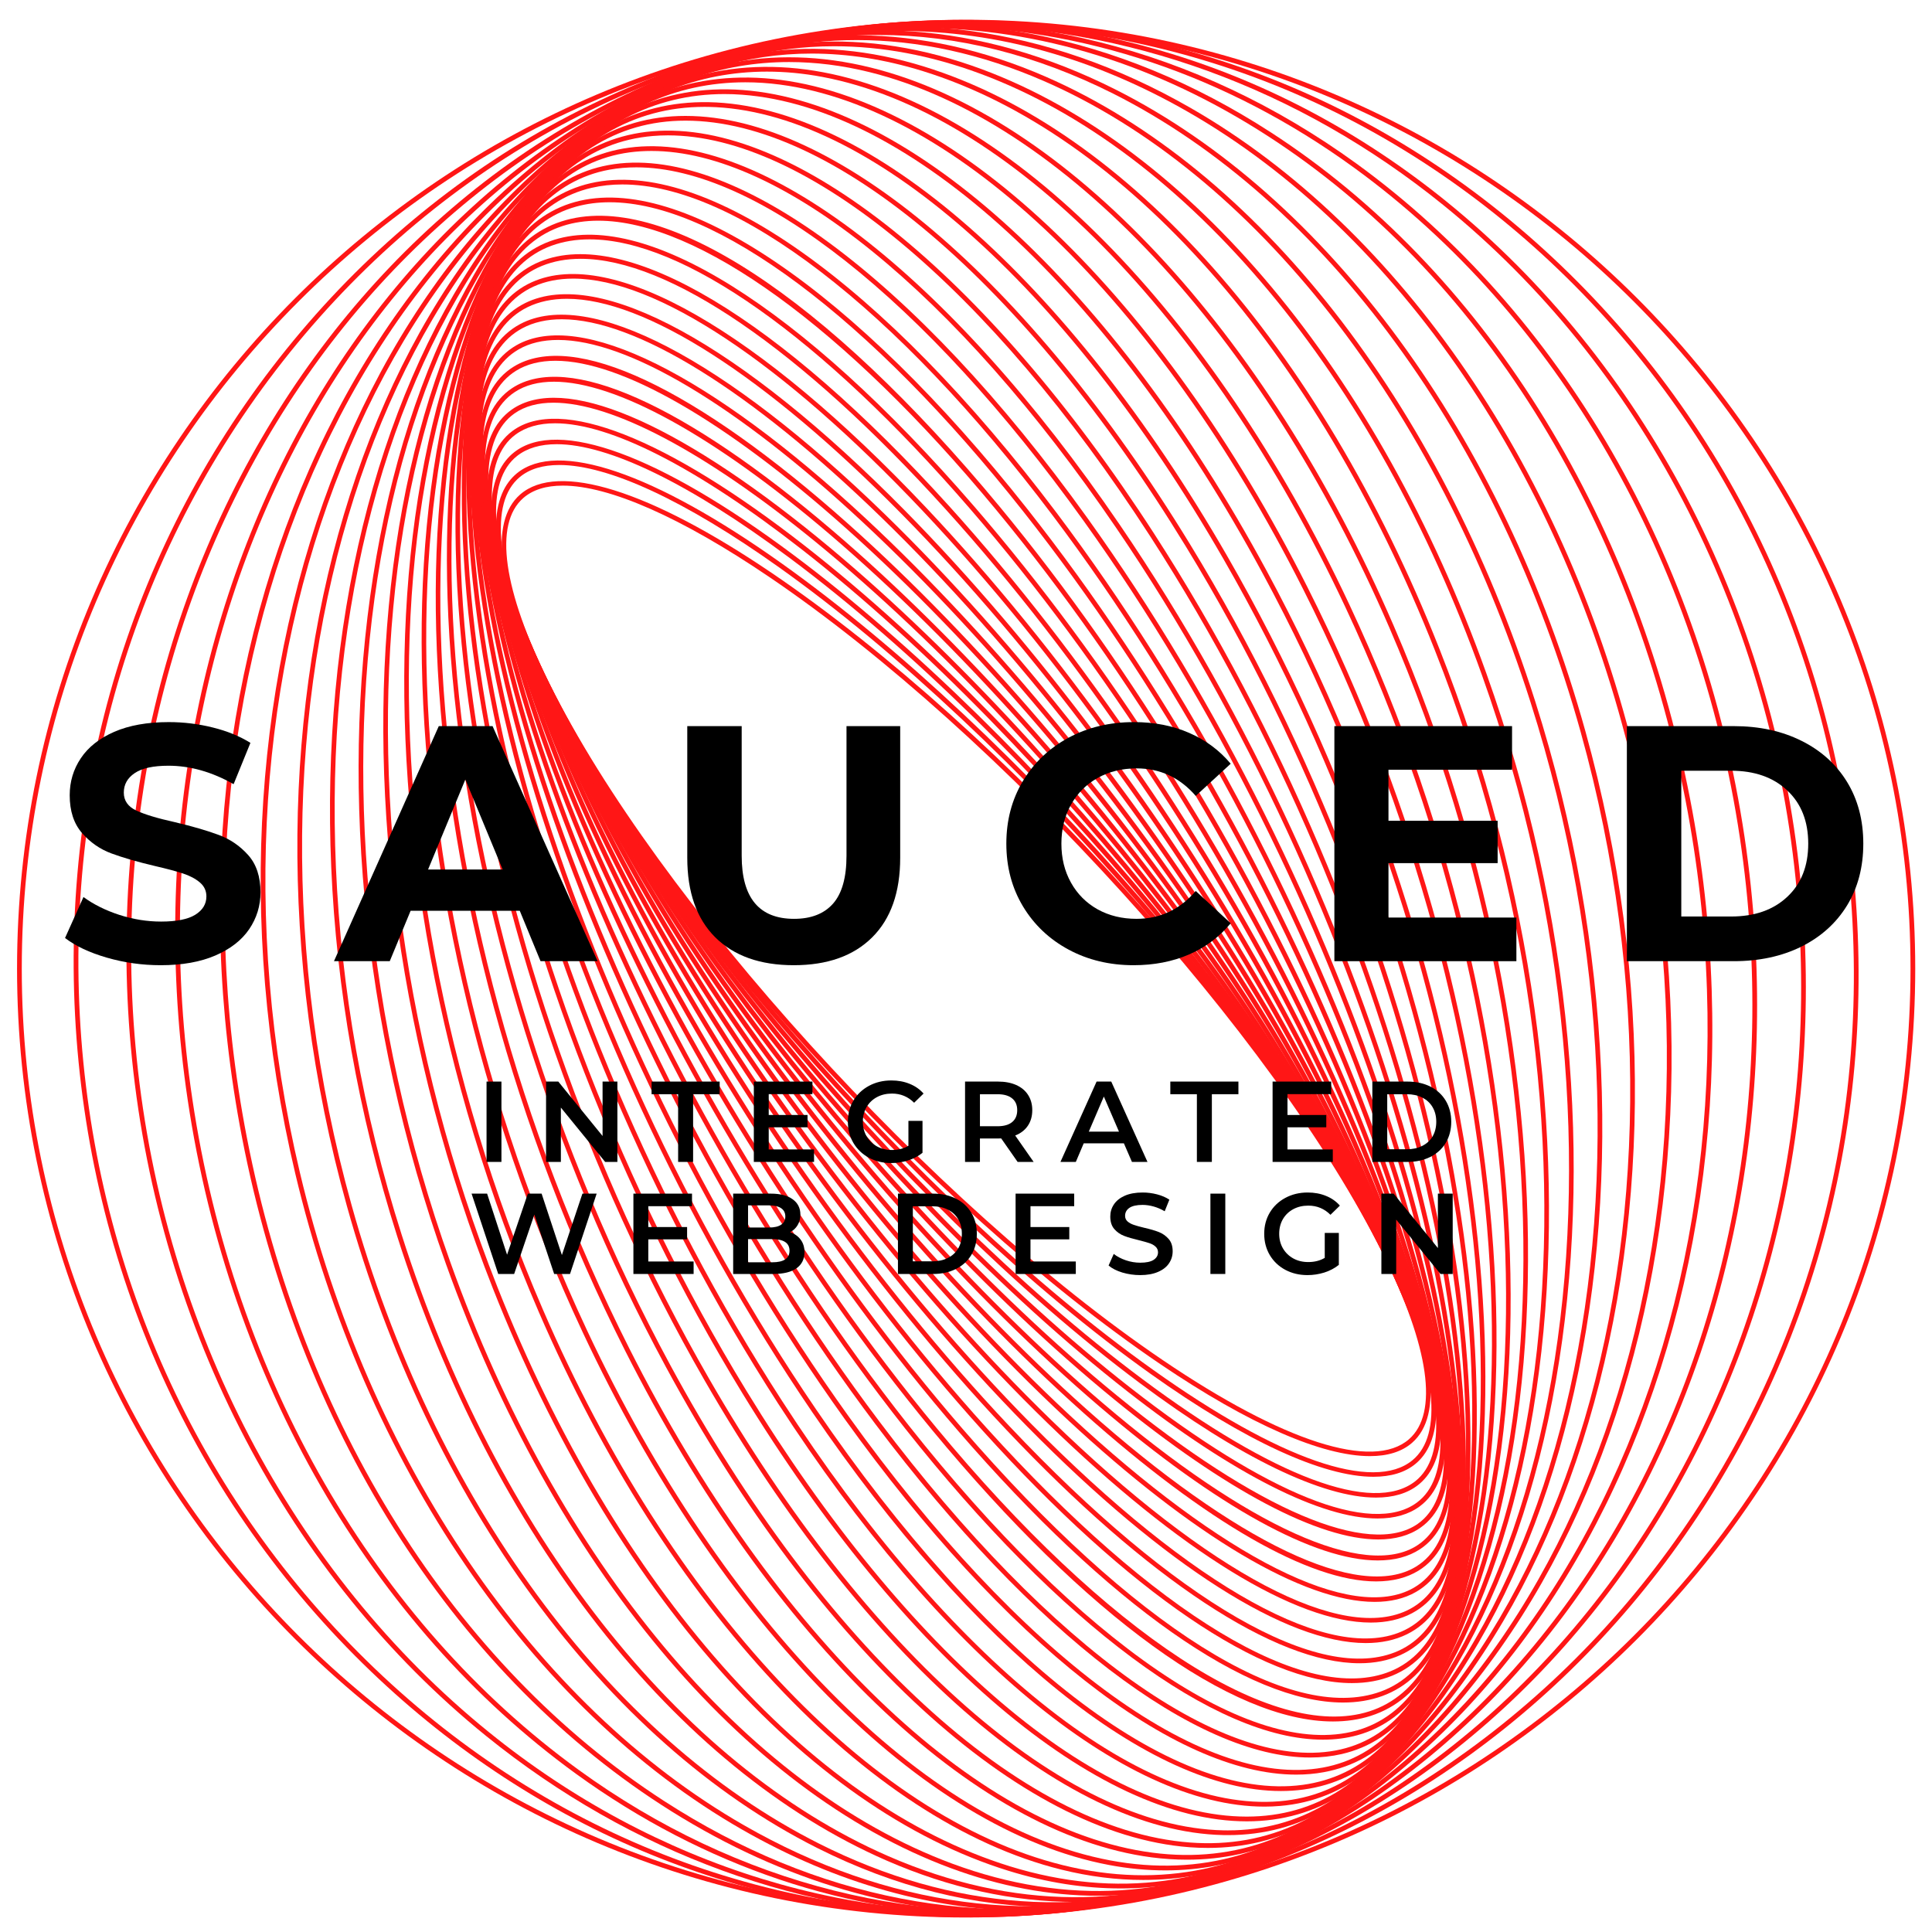 <?xml version="1.0" encoding="UTF-8"?>
<svg xmlns="http://www.w3.org/2000/svg" xmlns:xlink="http://www.w3.org/1999/xlink" width="375pt" height="375pt" viewBox="0 0 375 375" version="1.2">
<defs>
<g>
<symbol overflow="visible" id="glyph0-0">
<path style="stroke:none;" d="M 2.609 -45.625 L 35.656 -45.625 L 35.656 0 L 2.609 0 Z M 30.438 -4.562 L 30.438 -41.062 L 7.828 -41.062 L 7.828 -4.562 Z M 30.438 -4.562 "/>
</symbol>
<symbol overflow="visible" id="glyph0-1">
<path style="stroke:none;" d="M 20.406 0.781 C 16.801 0.781 13.312 0.289 9.938 -0.688 C 6.57 -1.664 3.867 -2.938 1.828 -4.5 L 5.406 -12.453 C 7.363 -11.016 9.688 -9.859 12.375 -8.984 C 15.07 -8.117 17.77 -7.688 20.469 -7.688 C 23.469 -7.688 25.68 -8.129 27.109 -9.016 C 28.547 -9.91 29.266 -11.098 29.266 -12.578 C 29.266 -13.66 28.844 -14.562 28 -15.281 C 27.156 -16 26.066 -16.578 24.734 -17.016 C 23.41 -17.453 21.617 -17.93 19.359 -18.453 C 15.879 -19.273 13.031 -20.098 10.812 -20.922 C 8.602 -21.742 6.703 -23.066 5.109 -24.891 C 3.523 -26.723 2.734 -29.16 2.734 -32.203 C 2.734 -34.848 3.453 -37.242 4.891 -39.391 C 6.328 -41.547 8.488 -43.254 11.375 -44.516 C 14.258 -45.773 17.789 -46.406 21.969 -46.406 C 24.875 -46.406 27.719 -46.055 30.5 -45.359 C 33.289 -44.672 35.727 -43.676 37.812 -42.375 L 34.547 -34.359 C 30.328 -36.742 26.113 -37.938 21.906 -37.938 C 18.945 -37.938 16.758 -37.457 15.344 -36.5 C 13.938 -35.551 13.234 -34.289 13.234 -32.719 C 13.234 -31.156 14.047 -29.992 15.672 -29.234 C 17.305 -28.473 19.797 -27.723 23.141 -26.984 C 26.617 -26.16 29.461 -25.332 31.672 -24.5 C 33.891 -23.676 35.789 -22.375 37.375 -20.594 C 38.969 -18.812 39.766 -16.398 39.766 -13.359 C 39.766 -10.754 39.035 -8.375 37.578 -6.219 C 36.117 -4.07 33.93 -2.367 31.016 -1.109 C 28.109 0.148 24.57 0.781 20.406 0.781 Z M 20.406 0.781 "/>
</symbol>
<symbol overflow="visible" id="glyph0-2">
<path style="stroke:none;" d="M 35.469 -9.781 L 14.281 -9.781 L 10.234 0 L -0.594 0 L 19.75 -45.625 L 30.188 -45.625 L 50.578 0 L 39.5 0 Z M 32.141 -17.797 L 24.906 -35.266 L 17.672 -17.797 Z M 32.141 -17.797 "/>
</symbol>
<symbol overflow="visible" id="glyph0-3">
<path style="stroke:none;" d="M 25.688 0.781 C 19.164 0.781 14.086 -1.02 10.453 -4.625 C 6.828 -8.227 5.016 -13.379 5.016 -20.078 L 5.016 -45.625 L 15.578 -45.625 L 15.578 -20.469 C 15.578 -12.301 18.969 -8.219 25.75 -8.219 C 29.051 -8.219 31.57 -9.203 33.312 -11.172 C 35.051 -13.148 35.922 -16.25 35.922 -20.469 L 35.922 -45.625 L 46.344 -45.625 L 46.344 -20.078 C 46.344 -13.379 44.531 -8.227 40.906 -4.625 C 37.281 -1.02 32.207 0.781 25.688 0.781 Z M 25.688 0.781 "/>
</symbol>
<symbol overflow="visible" id="glyph0-4">
<path style="stroke:none;" d="M 27.25 0.781 C 22.594 0.781 18.383 -0.227 14.625 -2.25 C 10.875 -4.27 7.922 -7.07 5.766 -10.656 C 3.617 -14.238 2.547 -18.289 2.547 -22.812 C 2.547 -27.332 3.617 -31.383 5.766 -34.969 C 7.922 -38.551 10.875 -41.352 14.625 -43.375 C 18.383 -45.395 22.613 -46.406 27.312 -46.406 C 31.27 -46.406 34.844 -45.707 38.031 -44.312 C 41.227 -42.926 43.914 -40.93 46.094 -38.328 L 39.312 -32.078 C 36.227 -35.641 32.398 -37.422 27.828 -37.422 C 25.004 -37.422 22.484 -36.801 20.266 -35.562 C 18.055 -34.32 16.332 -32.594 15.094 -30.375 C 13.852 -28.156 13.234 -25.633 13.234 -22.812 C 13.234 -19.988 13.852 -17.469 15.094 -15.25 C 16.332 -13.031 18.055 -11.301 20.266 -10.062 C 22.484 -8.832 25.004 -8.219 27.828 -8.219 C 32.398 -8.219 36.227 -10.02 39.312 -13.625 L 46.094 -7.359 C 43.914 -4.711 41.219 -2.691 38 -1.297 C 34.789 0.086 31.207 0.781 27.25 0.781 Z M 27.25 0.781 "/>
</symbol>
<symbol overflow="visible" id="glyph0-5">
<path style="stroke:none;" d="M 40.734 -8.469 L 40.734 0 L 5.406 0 L 5.406 -45.625 L 39.891 -45.625 L 39.891 -37.156 L 15.906 -37.156 L 15.906 -27.25 L 37.094 -27.25 L 37.094 -19.031 L 15.906 -19.031 L 15.906 -8.469 Z M 40.734 -8.469 "/>
</symbol>
<symbol overflow="visible" id="glyph0-6">
<path style="stroke:none;" d="M 5.406 -45.625 L 26.141 -45.625 C 31.098 -45.625 35.477 -44.676 39.281 -42.781 C 43.082 -40.895 46.035 -38.234 48.141 -34.797 C 50.242 -31.367 51.297 -27.375 51.297 -22.812 C 51.297 -18.25 50.242 -14.25 48.141 -10.812 C 46.035 -7.383 43.082 -4.723 39.281 -2.828 C 35.477 -0.941 31.098 0 26.141 0 L 5.406 0 Z M 25.625 -8.672 C 30.188 -8.672 33.82 -9.941 36.531 -12.484 C 39.25 -15.023 40.609 -18.469 40.609 -22.812 C 40.609 -27.156 39.25 -30.598 36.531 -33.141 C 33.82 -35.691 30.188 -36.969 25.625 -36.969 L 15.969 -36.969 L 15.969 -8.672 Z M 25.625 -8.672 "/>
</symbol>
<symbol overflow="visible" id="glyph1-0">
<path style="stroke:none;" d="M 0.891 -15.594 L 12.172 -15.594 L 12.172 0 L 0.891 0 Z M 10.391 -1.562 L 10.391 -14.031 L 2.672 -14.031 L 2.672 -1.562 Z M 10.391 -1.562 "/>
</symbol>
<symbol overflow="visible" id="glyph1-1">
<path style="stroke:none;" d="M 2.094 -15.594 L 4.984 -15.594 L 4.984 0 L 2.094 0 Z M 2.094 -15.594 "/>
</symbol>
<symbol overflow="visible" id="glyph1-2">
<path style="stroke:none;" d="M 15.938 -15.594 L 15.938 0 L 13.562 0 L 4.969 -10.547 L 4.969 0 L 2.094 0 L 2.094 -15.594 L 4.469 -15.594 L 13.062 -5.031 L 13.062 -15.594 Z M 15.938 -15.594 "/>
</symbol>
<symbol overflow="visible" id="glyph1-3">
<path style="stroke:none;" d="M 5.25 -13.141 L 0.094 -13.141 L 0.094 -15.594 L 13.312 -15.594 L 13.312 -13.141 L 8.156 -13.141 L 8.156 0 L 5.25 0 Z M 5.25 -13.141 "/>
</symbol>
<symbol overflow="visible" id="glyph1-4">
<path style="stroke:none;" d="M 13.781 -2.422 L 13.781 0 L 2.094 0 L 2.094 -15.594 L 13.469 -15.594 L 13.469 -13.156 L 4.984 -13.156 L 4.984 -9.109 L 12.516 -9.109 L 12.516 -6.719 L 4.984 -6.719 L 4.984 -2.422 Z M 13.781 -2.422 "/>
</symbol>
<symbol overflow="visible" id="glyph1-5">
<path style="stroke:none;" d="M 12.734 -7.969 L 15.469 -7.969 L 15.469 -1.766 C 14.664 -1.117 13.727 -0.625 12.656 -0.281 C 11.594 0.051 10.5 0.219 9.375 0.219 C 7.781 0.219 6.344 -0.125 5.062 -0.812 C 3.789 -1.5 2.789 -2.453 2.062 -3.672 C 1.344 -4.891 0.984 -6.266 0.984 -7.797 C 0.984 -9.328 1.344 -10.695 2.062 -11.906 C 2.789 -13.125 3.797 -14.078 5.078 -14.766 C 6.367 -15.461 7.816 -15.812 9.422 -15.812 C 10.723 -15.812 11.906 -15.594 12.969 -15.156 C 14.039 -14.727 14.941 -14.098 15.672 -13.266 L 13.844 -11.484 C 12.656 -12.672 11.223 -13.266 9.547 -13.266 C 8.453 -13.266 7.477 -13.035 6.625 -12.578 C 5.77 -12.117 5.098 -11.473 4.609 -10.641 C 4.129 -9.805 3.891 -8.859 3.891 -7.797 C 3.891 -6.754 4.129 -5.816 4.609 -4.984 C 5.098 -4.148 5.77 -3.492 6.625 -3.016 C 7.477 -2.547 8.445 -2.312 9.531 -2.312 C 10.75 -2.312 11.816 -2.582 12.734 -3.125 Z M 12.734 -7.969 "/>
</symbol>
<symbol overflow="visible" id="glyph1-6">
<path style="stroke:none;" d="M 12.297 0 L 9.109 -4.562 C 8.973 -4.551 8.77 -4.547 8.5 -4.547 L 4.984 -4.547 L 4.984 0 L 2.094 0 L 2.094 -15.594 L 8.5 -15.594 C 9.852 -15.594 11.031 -15.367 12.031 -14.922 C 13.031 -14.473 13.797 -13.832 14.328 -13 C 14.867 -12.164 15.141 -11.18 15.141 -10.047 C 15.141 -8.867 14.852 -7.859 14.281 -7.016 C 13.707 -6.172 12.891 -5.539 11.828 -5.125 L 15.406 0 Z M 12.219 -10.047 C 12.219 -11.035 11.891 -11.797 11.234 -12.328 C 10.586 -12.867 9.633 -13.141 8.375 -13.141 L 4.984 -13.141 L 4.984 -6.922 L 8.375 -6.922 C 9.633 -6.922 10.586 -7.191 11.234 -7.734 C 11.891 -8.273 12.219 -9.047 12.219 -10.047 Z M 12.219 -10.047 "/>
</symbol>
<symbol overflow="visible" id="glyph1-7">
<path style="stroke:none;" d="M 12.203 -3.609 L 4.406 -3.609 L 2.875 0 L -0.109 0 L 6.906 -15.594 L 9.75 -15.594 L 16.781 0 L 13.766 0 Z M 11.25 -5.875 L 8.312 -12.688 L 5.391 -5.875 Z M 11.25 -5.875 "/>
</symbol>
<symbol overflow="visible" id="glyph1-8">
<path style="stroke:none;" d="M 2.094 -15.594 L 8.906 -15.594 C 10.57 -15.594 12.051 -15.27 13.344 -14.625 C 14.633 -13.977 15.633 -13.062 16.344 -11.875 C 17.051 -10.695 17.406 -9.336 17.406 -7.797 C 17.406 -6.254 17.051 -4.891 16.344 -3.703 C 15.633 -2.523 14.633 -1.613 13.344 -0.969 C 12.051 -0.32 10.57 0 8.906 0 L 2.094 0 Z M 8.766 -2.453 C 9.91 -2.453 10.914 -2.672 11.781 -3.109 C 12.656 -3.547 13.328 -4.164 13.797 -4.969 C 14.266 -5.781 14.5 -6.723 14.5 -7.797 C 14.5 -8.859 14.266 -9.797 13.797 -10.609 C 13.328 -11.422 12.656 -12.047 11.781 -12.484 C 10.914 -12.922 9.91 -13.141 8.766 -13.141 L 4.984 -13.141 L 4.984 -2.453 Z M 8.766 -2.453 "/>
</symbol>
<symbol overflow="visible" id="glyph1-9">
<path style="stroke:none;" d="M 24.875 -15.594 L 19.703 0 L 16.625 0 L 12.781 -11.531 L 8.859 0 L 5.766 0 L 0.594 -15.594 L 3.609 -15.594 L 7.484 -3.734 L 11.516 -15.594 L 14.188 -15.594 L 18.125 -3.672 L 22.109 -15.594 Z M 24.875 -15.594 "/>
</symbol>
<symbol overflow="visible" id="glyph1-10">
<path style="stroke:none;" d="M 13.141 -8.109 C 13.992 -7.828 14.672 -7.352 15.172 -6.688 C 15.68 -6.031 15.938 -5.211 15.938 -4.234 C 15.938 -2.879 15.414 -1.832 14.375 -1.094 C 13.344 -0.363 11.832 0 9.844 0 L 2.094 0 L 2.094 -15.594 L 9.391 -15.594 C 11.234 -15.594 12.648 -15.227 13.641 -14.5 C 14.641 -13.781 15.141 -12.789 15.141 -11.531 C 15.141 -10.758 14.961 -10.078 14.609 -9.484 C 14.254 -8.891 13.766 -8.43 13.141 -8.109 Z M 4.984 -13.312 L 4.984 -9.016 L 9.078 -9.016 C 10.086 -9.016 10.863 -9.195 11.406 -9.562 C 11.945 -9.926 12.219 -10.457 12.219 -11.156 C 12.219 -11.863 11.945 -12.398 11.406 -12.766 C 10.863 -13.129 10.086 -13.312 9.078 -13.312 Z M 9.656 -2.266 C 11.906 -2.266 13.031 -3.016 13.031 -4.516 C 13.031 -6.016 11.906 -6.766 9.656 -6.766 L 4.984 -6.766 L 4.984 -2.266 Z M 9.656 -2.266 "/>
</symbol>
<symbol overflow="visible" id="glyph1-11">
<path style="stroke:none;" d=""/>
</symbol>
<symbol overflow="visible" id="glyph1-12">
<path style="stroke:none;" d="M 6.922 0.219 C 5.723 0.219 4.562 0.051 3.438 -0.281 C 2.32 -0.625 1.438 -1.078 0.781 -1.641 L 1.781 -3.891 C 2.414 -3.391 3.195 -2.977 4.125 -2.656 C 5.051 -2.344 5.984 -2.188 6.922 -2.188 C 8.078 -2.188 8.941 -2.367 9.516 -2.734 C 10.086 -3.109 10.375 -3.598 10.375 -4.203 C 10.375 -4.648 10.211 -5.02 9.891 -5.312 C 9.578 -5.602 9.176 -5.828 8.688 -5.984 C 8.195 -6.148 7.531 -6.336 6.688 -6.547 C 5.5 -6.828 4.535 -7.109 3.797 -7.391 C 3.055 -7.672 2.422 -8.113 1.891 -8.719 C 1.367 -9.32 1.109 -10.133 1.109 -11.156 C 1.109 -12.02 1.344 -12.801 1.812 -13.5 C 2.281 -14.207 2.984 -14.77 3.922 -15.188 C 4.867 -15.602 6.023 -15.812 7.391 -15.812 C 8.336 -15.812 9.27 -15.691 10.188 -15.453 C 11.113 -15.211 11.91 -14.867 12.578 -14.422 L 11.672 -12.172 C 10.984 -12.578 10.27 -12.883 9.531 -13.094 C 8.789 -13.301 8.07 -13.406 7.375 -13.406 C 6.227 -13.406 5.375 -13.211 4.812 -12.828 C 4.258 -12.441 3.984 -11.926 3.984 -11.281 C 3.984 -10.844 4.141 -10.484 4.453 -10.203 C 4.773 -9.922 5.18 -9.695 5.672 -9.531 C 6.16 -9.363 6.832 -9.176 7.688 -8.969 C 8.844 -8.707 9.789 -8.43 10.531 -8.141 C 11.27 -7.848 11.898 -7.406 12.422 -6.812 C 12.953 -6.219 13.219 -5.414 13.219 -4.406 C 13.219 -3.551 12.984 -2.773 12.516 -2.078 C 12.055 -1.379 11.348 -0.82 10.391 -0.406 C 9.441 0.008 8.285 0.219 6.922 0.219 Z M 6.922 0.219 "/>
</symbol>
</g>
<clipPath id="clip1">
  <path d="M 24 3.84 L 351 3.84 L 351 372.184 L 24 372.184 Z M 24 3.84 "/>
</clipPath>
<clipPath id="clip2">
  <path d="M 14 3.84 L 360.898 3.84 L 360.898 372.184 L 14 372.184 Z M 14 3.84 "/>
</clipPath>
<clipPath id="clip3">
  <path d="M 3.047 3 L 372 3 L 372 373 L 3.047 373 Z M 3.047 3 "/>
</clipPath>
</defs>
<g id="surface1">
<path style=" stroke:none;fill-rule:nonzero;fill:rgb(100%,8.629%,8.629%);fill-opacity:1;" d="M 109.242 94.258 C 106.008 94.258 103.422 95.051 101.57 96.668 C 95.809 101.699 97.609 114.496 106.652 132.703 C 127.543 174.762 180.961 233.672 225.727 264.02 C 249.098 279.859 266.5 285.449 273.484 279.352 C 279.246 274.32 277.441 261.523 268.402 243.32 C 247.508 201.258 194.09 142.348 149.324 112 C 132.16 100.363 118.203 94.258 109.242 94.258 Z M 265.887 282.633 C 256.648 282.633 242.5 276.5 225.215 264.777 C 180.336 234.355 126.781 175.293 105.832 133.109 C 96.586 114.496 94.855 101.312 100.965 95.977 C 108.289 89.582 126.102 95.145 149.844 111.242 C 194.719 141.664 248.27 200.73 269.223 242.91 C 278.469 261.523 280.199 274.707 274.09 280.043 C 272.102 281.781 269.336 282.633 265.887 282.633 "/>
<path style=" stroke:none;fill-rule:nonzero;fill:rgb(100%,8.629%,8.629%);fill-opacity:1;" d="M 108.559 90.254 C 105.367 90.254 102.789 91.023 100.891 92.598 C 94.918 97.543 96.258 110.305 104.66 128.535 C 124.512 171.633 177.98 233.258 223.848 265.906 C 248.273 283.293 266.613 289.676 274.164 283.422 C 280.137 278.477 278.797 265.719 270.395 247.484 C 250.543 204.387 197.07 142.766 151.207 110.117 C 132.926 97.102 118.055 90.254 108.559 90.254 Z M 266.574 286.641 C 256.797 286.641 241.727 279.758 223.316 266.656 C 177.336 233.922 123.73 172.137 103.82 128.922 C 92.812 105.023 95.832 95.594 100.301 91.891 C 108.203 85.355 126.945 91.723 151.738 109.367 C 197.719 142.094 251.324 203.879 271.23 247.102 C 282.238 271 279.223 280.43 274.754 284.129 C 272.719 285.812 269.965 286.641 266.574 286.641 "/>
<path style=" stroke:none;fill-rule:nonzero;fill:rgb(100%,8.629%,8.629%);fill-opacity:1;" d="M 108.059 86.219 C 104.906 86.219 102.32 86.969 100.375 88.496 C 94.191 93.344 95.043 106.051 102.77 124.273 C 121.461 168.348 174.836 232.684 221.746 267.688 C 247.223 286.699 266.512 293.93 274.684 287.52 C 280.859 282.672 280.012 269.969 272.285 251.746 C 253.59 207.672 200.219 143.336 153.309 108.328 C 133.918 93.863 118.105 86.219 108.059 86.219 Z M 267.082 290.68 C 256.742 290.68 240.719 282.996 221.199 268.426 C 174.176 233.34 120.668 168.836 101.926 124.633 C 91.797 100.742 95.184 91.402 99.805 87.777 C 108.324 81.094 128.023 88.316 153.859 107.594 C 200.883 142.68 254.387 207.191 273.129 251.391 C 283.258 275.277 279.871 284.617 275.25 288.242 C 273.168 289.875 270.422 290.68 267.082 290.68 "/>
<path style=" stroke:none;fill-rule:nonzero;fill:rgb(100%,8.629%,8.629%);fill-opacity:1;" d="M 107.75 82.16 C 104.625 82.16 102.031 82.891 100.031 84.379 C 93.633 89.121 93.973 101.746 101.004 119.918 C 118.402 164.906 171.523 231.953 219.414 269.363 C 245.922 290.074 266.195 298.195 275.023 291.641 C 281.426 286.898 281.078 274.273 274.051 256.105 C 256.652 211.113 203.531 144.07 155.641 106.656 C 135.148 90.648 118.383 82.16 107.75 82.16 Z M 267.398 294.738 C 256.465 294.738 239.484 286.207 218.852 270.086 C 170.844 232.59 117.598 165.371 100.145 120.246 C 92.852 101.387 92.621 88.727 99.48 83.641 C 108.672 76.82 129.344 84.949 156.207 105.93 C 204.211 143.43 257.457 210.648 274.906 255.773 C 282.203 274.633 282.434 287.293 275.57 292.383 C 273.438 293.961 270.691 294.738 267.398 294.738 "/>
<path style=" stroke:none;fill-rule:nonzero;fill:rgb(100%,8.629%,8.629%);fill-opacity:1;" d="M 107.445 78.164 C 104.414 78.164 101.867 78.848 99.879 80.238 C 93.242 84.879 93.062 97.391 99.367 115.473 C 115.352 161.316 168.047 231.047 216.844 270.91 C 243.961 293.066 265.77 302.359 275.18 295.781 C 281.812 291.141 281.992 278.629 275.688 260.547 C 259.707 214.707 207.008 144.977 158.211 105.109 C 136.832 87.641 118.754 78.164 107.445 78.164 Z M 267.516 298.809 C 255.957 298.809 237.996 289.383 216.262 271.625 C 167.355 231.664 114.531 161.754 98.5 115.777 C 91.953 97 92.25 84.453 99.352 79.484 C 109.262 72.551 130.93 81.633 158.793 104.398 C 207.699 144.355 260.527 214.27 276.555 260.242 C 283.102 279.02 282.809 291.566 275.703 296.531 C 273.523 298.059 270.77 298.809 267.516 298.809 "/>
<path style=" stroke:none;fill-rule:nonzero;fill:rgb(100%,8.629%,8.629%);fill-opacity:1;" d="M 107.523 74.09 C 104.52 74.09 101.965 74.75 99.922 76.098 C 92.949 80.68 92.242 92.738 97.879 110.953 C 112.305 157.566 164.402 229.953 214.023 272.32 C 242.113 296.305 264.957 306.621 275.133 299.926 C 282.109 295.34 282.812 283.285 277.176 265.066 C 262.754 218.453 210.648 146.066 161.031 103.695 C 138.586 84.535 119.484 74.09 107.523 74.09 Z M 267.422 302.883 C 255.207 302.883 236.246 292.504 213.426 273.02 C 163.699 230.559 111.469 157.977 97 111.227 C 91.23 92.578 92.066 80.164 99.414 75.328 C 110.117 68.293 132.789 78.375 161.625 103 C 211.355 145.461 263.586 218.039 278.055 264.797 C 283.824 283.445 282.988 295.855 275.637 300.691 C 273.406 302.164 270.648 302.883 267.422 302.883 "/>
<path style=" stroke:none;fill-rule:nonzero;fill:rgb(100%,8.629%,8.629%);fill-opacity:1;" d="M 107.816 70.027 C 104.84 70.027 102.273 70.66 100.184 71.953 C 92.949 76.414 91.691 88.309 96.551 106.359 C 109.277 153.66 160.598 228.676 210.949 273.582 C 239.969 299.461 263.863 310.859 274.875 304.062 C 282.109 299.609 283.363 287.711 278.504 269.66 C 265.781 222.355 214.461 147.34 164.102 102.438 C 140.609 81.484 120.477 70.027 107.816 70.027 Z M 267.117 306.953 C 254.191 306.953 234.219 295.566 210.34 274.266 C 159.871 229.262 108.426 154.047 95.66 106.602 C 90.688 88.117 92.086 75.867 99.699 71.172 C 111.25 64.055 134.945 75.199 164.715 101.75 C 215.18 146.758 266.625 221.973 279.395 269.418 C 284.367 287.902 282.973 300.152 275.355 304.848 C 273.074 306.258 270.309 306.949 267.117 306.953 "/>
<path style=" stroke:none;fill-rule:nonzero;fill:rgb(100%,8.629%,8.629%);fill-opacity:1;" d="M 108.328 65.984 C 105.383 65.984 102.809 66.586 100.664 67.82 C 93.156 72.145 91.332 83.859 95.391 101.707 C 106.277 149.609 156.621 227.203 207.617 274.684 C 237.52 302.52 262.484 315.051 274.391 308.195 C 281.895 303.875 283.723 292.164 279.664 274.312 C 268.777 226.41 218.434 148.816 167.438 101.336 C 142.93 78.52 121.734 65.984 108.328 65.984 Z M 266.824 310.926 C 253.105 310.926 231.664 298.324 206.988 275.355 C 155.879 227.77 105.414 149.965 94.496 101.91 C 90.336 83.629 92.312 71.57 100.207 67.031 C 112.48 59.961 137.855 72.535 168.066 100.664 C 219.172 148.25 269.641 226.059 280.562 274.109 C 284.715 292.391 282.742 304.453 274.848 308.992 C 272.598 310.289 269.906 310.926 266.824 310.926 "/>
<path style=" stroke:none;fill-rule:nonzero;fill:rgb(100%,8.629%,8.629%);fill-opacity:1;" d="M 109.066 61.969 C 106.152 61.969 103.578 62.543 101.387 63.715 C 93.594 67.879 91.184 79.391 94.418 97 C 103.316 145.402 152.48 225.523 204.012 275.605 C 234.738 305.469 260.777 319.191 273.668 312.305 C 281.461 308.141 283.871 296.633 280.633 279.02 C 271.738 230.617 222.574 150.496 171.047 100.414 C 145.547 75.633 123.273 61.969 109.066 61.969 Z M 266.082 314.941 C 251.559 314.945 229.035 301.203 203.367 276.258 C 151.723 226.07 102.445 145.727 93.516 97.164 C 90.199 79.121 92.773 67.273 100.953 62.906 C 114.211 55.824 140.656 69.602 171.688 99.758 C 223.332 149.949 272.609 230.293 281.535 278.855 C 284.855 296.898 282.281 308.746 274.098 313.113 C 271.805 314.34 269.117 314.941 266.082 314.941 "/>
<path style=" stroke:none;fill-rule:nonzero;fill:rgb(100%,8.629%,8.629%);fill-opacity:1;" d="M 110.043 57.996 C 107.172 57.996 104.602 58.539 102.367 59.637 C 94.266 63.629 91.25 74.906 93.652 92.25 C 100.406 141.043 148.176 223.625 200.129 276.336 C 231.617 308.281 258.746 323.258 272.684 316.383 C 280.789 312.395 283.805 301.113 281.402 283.77 C 274.645 234.973 226.883 152.395 174.926 99.688 C 148.48 72.852 125.113 57.996 110.043 57.996 Z M 265.105 318.918 C 249.715 318.918 226.09 303.98 199.473 276.98 C 147.398 224.152 99.52 141.336 92.742 92.375 C 90.277 74.605 93.469 63 101.961 58.812 C 116.277 51.766 143.801 66.801 175.582 99.035 C 227.652 151.867 275.531 234.684 282.312 283.645 C 284.773 301.418 281.582 313.023 273.094 317.207 C 270.766 318.355 268.09 318.918 265.105 318.918 "/>
<path style=" stroke:none;fill-rule:nonzero;fill:rgb(100%,8.629%,8.629%);fill-opacity:1;" d="M 111.262 54.078 C 108.441 54.078 105.887 54.582 103.625 55.598 C 95.191 59.402 91.551 70.422 93.098 87.465 C 97.559 136.551 143.703 221.508 195.965 276.863 C 228.133 310.938 256.348 327.215 271.43 320.422 C 279.863 316.617 283.504 305.598 281.957 288.559 C 277.492 239.477 231.352 154.512 179.094 99.156 C 151.742 70.188 127.254 54.078 111.262 54.078 Z M 263.879 322.836 C 247.562 322.836 222.816 306.641 195.297 277.492 C 142.918 222.012 96.664 136.805 92.184 87.547 C 90.598 70.078 94.422 58.742 103.246 54.766 C 118.711 47.793 147.309 64.156 179.758 98.527 C 232.141 154.008 278.398 239.219 282.871 288.469 C 284.457 305.945 280.633 317.277 271.805 321.254 C 269.457 322.316 266.805 322.836 263.879 322.836 "/>
<path style=" stroke:none;fill-rule:nonzero;fill:rgb(100%,8.629%,8.629%);fill-opacity:1;" d="M 112.723 50.234 C 109.973 50.234 107.449 50.688 105.176 51.617 C 96.387 55.207 92.102 65.941 92.781 82.66 C 94.785 131.906 139.078 219.164 191.508 277.172 C 224.266 313.41 253.562 331.066 269.879 324.402 C 278.668 320.812 282.953 310.078 282.273 293.359 C 280.27 244.117 235.98 156.859 183.543 98.848 C 155.352 67.66 129.719 50.234 112.723 50.234 Z M 262.41 326.688 C 245.094 326.691 219.195 309.172 190.828 277.789 C 138.273 219.641 93.875 132.125 91.863 82.699 C 91.164 65.559 95.648 54.516 104.828 50.77 C 121.523 43.949 151.203 61.699 184.227 98.23 C 236.785 156.379 281.18 243.895 283.191 293.32 C 283.887 310.461 279.406 321.504 270.223 325.254 C 267.867 326.215 265.254 326.688 262.41 326.688 "/>
<path style=" stroke:none;fill-rule:nonzero;fill:rgb(100%,8.629%,8.629%);fill-opacity:1;" d="M 114.434 46.461 C 111.773 46.461 109.305 46.871 107.047 47.695 C 97.867 51.047 92.91 61.473 92.711 77.852 C 92.098 127.125 134.285 216.574 186.762 277.246 C 219.992 315.672 250.363 334.773 268.012 328.324 C 277.184 324.973 282.141 314.543 282.344 298.168 C 282.957 248.891 240.766 159.441 188.293 98.77 C 159.32 65.27 132.516 46.461 114.434 46.461 Z M 260.695 330.461 C 242.289 330.465 215.219 311.555 186.066 277.848 C 133.469 217.027 91.176 127.309 91.789 77.84 C 92 61.047 97.164 50.324 106.727 46.832 C 124.75 40.25 155.496 59.445 188.988 98.172 C 241.586 158.988 283.879 248.715 283.262 298.184 C 283.055 314.973 277.887 325.695 268.324 329.188 C 265.988 330.043 263.438 330.461 260.695 330.461 "/>
<path style=" stroke:none;fill-rule:nonzero;fill:rgb(100%,8.629%,8.629%);fill-opacity:1;" d="M 116.121 42.836 C 113.676 42.836 111.379 43.168 109.254 43.852 C 99.66 46.934 94.008 57.027 92.898 73.039 C 89.504 122.215 129.344 213.742 181.711 277.078 C 214.797 317.09 247.016 338.195 265.797 332.168 C 275.391 329.09 281.047 318.992 282.152 302.98 C 285.547 253.809 245.711 162.277 193.34 98.945 C 164 63.453 135.332 42.836 116.121 42.836 Z M 258.73 334.137 C 239.137 334.141 210.859 313.773 181.004 277.66 C 128.512 214.172 88.574 122.352 91.984 72.977 C 93.117 56.559 98.992 46.184 108.977 42.977 C 128.418 36.723 160.211 57.438 194.051 98.359 C 246.547 161.848 286.477 253.668 283.07 303.043 C 281.938 319.461 276.062 329.836 266.078 333.043 C 263.793 333.777 261.34 334.137 258.73 334.137 "/>
<path style=" stroke:none;fill-rule:nonzero;fill:rgb(100%,8.629%,8.629%);fill-opacity:1;" d="M 118.336 39.258 C 116.047 39.258 113.879 39.539 111.84 40.102 C 101.789 42.875 95.398 52.609 93.371 68.25 C 87.027 117.168 124.254 210.652 176.355 276.641 C 209.656 318.809 242.93 341.527 263.215 335.922 C 273.27 333.141 279.656 323.406 281.684 307.77 C 288.023 258.848 250.797 165.367 198.699 99.383 C 168.746 61.453 138.805 39.258 118.336 39.258 Z M 256.785 337.668 C 235.988 337.668 205.766 315.359 175.637 277.207 C 123.402 211.055 86.09 117.266 92.461 68.133 C 94.539 52.102 101.156 42.102 111.594 39.211 C 132.238 33.508 165.887 56.344 199.418 98.812 C 251.652 164.965 288.969 258.754 282.598 307.887 C 280.516 323.918 273.898 333.918 263.461 336.805 C 261.363 337.383 259.133 337.668 256.785 337.668 "/>
<path style=" stroke:none;fill-rule:nonzero;fill:rgb(100%,8.629%,8.629%);fill-opacity:1;" d="M 120.797 35.801 C 118.719 35.801 116.73 36.02 114.832 36.457 C 104.273 38.887 97.113 48.238 94.141 63.496 C 84.676 112.008 119.016 207.301 170.695 275.922 C 204.047 320.215 238.359 344.598 260.223 339.562 C 270.781 337.133 277.938 327.781 280.914 312.527 C 290.379 264.012 256.039 168.719 204.359 100.098 C 173.902 59.652 142.645 35.801 120.797 35.801 Z M 254.312 341.133 C 232.141 341.133 200.594 317.152 169.957 276.473 C 118.148 207.676 83.727 112.055 93.234 63.316 C 96.289 47.68 103.684 38.082 114.625 35.562 C 136.844 30.441 171.516 54.961 205.094 99.547 C 256.906 168.344 291.324 263.965 281.816 312.707 C 278.77 328.34 271.371 337.938 260.43 340.461 C 258.484 340.906 256.441 341.133 254.312 341.133 "/>
<path style=" stroke:none;fill-rule:nonzero;fill:rgb(100%,8.629%,8.629%);fill-opacity:1;" d="M 123.512 32.48 C 121.707 32.48 119.957 32.629 118.273 32.938 C 107.145 34.977 99.172 43.914 95.215 58.785 C 82.465 106.734 113.641 203.688 164.715 274.91 C 197.961 321.27 233.254 347.406 256.781 343.082 C 267.91 341.043 275.879 332.105 279.836 317.238 C 292.59 269.285 261.414 172.336 210.34 101.113 C 179.48 58.074 146.859 32.48 123.512 32.48 Z M 251.59 344.453 C 227.91 344.453 195.008 318.727 163.969 275.445 C 112.754 204.031 81.516 106.727 94.328 58.551 C 98.379 43.309 106.605 34.141 118.105 32.039 C 142.012 27.66 177.633 53.926 211.086 100.574 C 262.301 171.996 293.543 269.293 280.723 317.469 C 276.672 332.711 268.449 341.879 256.949 343.98 C 255.223 344.301 253.43 344.453 251.59 344.453 "/>
<path style=" stroke:none;fill-rule:nonzero;fill:rgb(100%,8.629%,8.629%);fill-opacity:1;" d="M 126.465 29.301 C 125.012 29.301 123.594 29.391 122.207 29.574 C 110.449 31.16 101.605 39.648 96.625 54.141 C 80.41 101.348 108.129 199.789 158.418 273.586 C 191.367 321.926 227.551 349.855 252.844 346.441 C 264.605 344.863 273.453 336.371 278.43 321.879 C 294.645 274.672 266.926 176.23 216.633 102.434 C 185.492 56.742 151.465 29.301 126.465 29.301 Z M 248.625 347.637 C 223.301 347.637 188.973 320.051 157.664 274.105 C 107.227 200.098 79.457 101.289 95.758 53.84 C 100.852 39 109.961 30.297 122.086 28.664 C 147.738 25.223 184.25 53.289 217.391 101.918 C 267.828 175.922 295.598 274.73 279.297 322.18 C 274.199 337.016 265.098 345.727 252.965 347.355 C 251.551 347.543 250.102 347.637 248.625 347.637 "/>
<path style=" stroke:none;fill-rule:nonzero;fill:rgb(100%,8.629%,8.629%);fill-opacity:1;" d="M 129.652 26.273 C 128.652 26.273 127.664 26.316 126.691 26.398 C 114.223 27.449 104.434 35.465 98.379 49.574 C 78.523 95.867 102.492 195.613 151.809 271.934 C 184.25 322.141 221.211 351.918 248.363 349.621 C 260.836 348.566 270.621 340.555 276.676 326.445 C 296.531 280.152 272.562 180.402 223.246 104.082 C 191.969 55.684 156.457 26.273 129.652 26.273 Z M 245.422 350.664 C 218.293 350.664 182.488 321.105 151.035 272.434 C 101.574 195.891 77.574 95.75 97.535 49.211 C 103.73 34.773 113.789 26.566 126.613 25.48 C 154.074 23.164 191.391 53.094 224.016 103.586 C 273.48 180.133 297.48 280.27 277.516 326.805 C 271.324 341.246 261.27 349.457 248.441 350.535 C 247.449 350.621 246.441 350.664 245.422 350.664 "/>
<path style=" stroke:none;fill-rule:nonzero;fill:rgb(100%,8.629%,8.629%);fill-opacity:1;" d="M 133.062 23.418 C 132.629 23.418 132.207 23.426 131.785 23.438 C 118.516 23.875 107.695 31.371 100.5 45.109 C 76.828 90.293 96.738 191.148 144.875 269.941 C 176.133 321.105 213.199 352.598 241.992 352.602 C 242.422 352.602 242.848 352.594 243.273 352.578 C 256.539 352.145 267.355 344.648 274.559 330.91 C 298.223 285.727 278.316 184.867 230.18 106.082 C 198.918 54.914 161.852 23.418 133.062 23.418 Z M 242 353.52 C 212.883 353.523 175.523 321.863 144.09 270.418 C 95.805 191.383 75.883 90.125 99.688 44.688 C 107.047 30.633 118.133 22.973 131.75 22.52 C 132.184 22.504 132.621 22.5 133.055 22.5 C 162.168 22.5 199.531 54.16 230.965 105.602 C 279.25 184.633 299.176 285.898 275.371 331.336 C 268.008 345.387 256.922 353.051 243.305 353.5 C 242.871 353.512 242.434 353.52 242 353.52 "/>
<path style=" stroke:none;fill-rule:nonzero;fill:rgb(100%,8.629%,8.629%);fill-opacity:1;" d="M 136.711 20.742 C 122.906 20.742 111.266 27.652 102.996 40.766 C 75.34 84.641 90.871 186.387 137.621 267.586 C 168.406 321.055 206.68 354.652 237.508 355.27 C 237.785 355.273 238.062 355.277 238.344 355.277 C 252.148 355.277 263.789 348.367 272.059 335.254 C 299.715 291.379 284.184 189.629 237.434 108.438 C 206.648 54.965 168.371 21.367 137.547 20.75 C 137.266 20.746 136.988 20.742 136.711 20.742 Z M 238.348 356.195 C 238.059 356.195 237.777 356.195 237.488 356.188 C 206.34 355.566 167.77 321.789 136.824 268.043 C 89.926 186.586 74.402 84.406 102.223 40.273 C 110.832 26.609 123.012 19.562 137.566 19.832 C 168.711 20.453 207.289 54.23 238.23 107.977 C 285.133 189.438 300.656 291.613 272.836 335.746 C 264.391 349.141 252.477 356.195 238.348 356.195 "/>
<path style=" stroke:none;fill-rule:nonzero;fill:rgb(100%,8.629%,8.629%);fill-opacity:1;" d="M 140.602 18.258 C 126.867 18.258 114.922 24.535 105.891 36.559 C 74.07 78.918 84.902 181.332 130.043 264.855 C 159.656 319.648 198.344 355.199 230.996 357.633 C 246.188 358.777 259.383 352.48 269.16 339.465 C 300.984 297.102 290.152 194.688 245.012 111.168 C 215.395 56.371 176.711 20.82 144.055 18.387 C 142.895 18.297 141.742 18.258 140.602 18.258 Z M 234.465 358.68 C 233.297 358.68 232.117 358.641 230.93 358.551 C 197.965 356.094 158.996 320.359 129.234 265.293 C 83.941 181.48 73.141 78.625 105.156 36.004 C 115.133 22.723 128.617 16.32 144.125 17.469 C 177.09 19.926 216.055 55.66 245.82 110.73 C 291.109 194.539 301.914 297.395 269.898 340.02 C 260.688 352.277 248.492 358.68 234.465 358.68 "/>
<path style=" stroke:none;fill-rule:nonzero;fill:rgb(100%,8.629%,8.629%);fill-opacity:1;" d="M 144.664 15.973 C 131.051 15.973 118.895 21.609 109.203 32.5 C 73.043 73.137 78.852 175.973 122.148 261.73 C 150.359 317.613 189.258 355.113 223.672 359.602 C 240 361.738 254.59 356.172 265.852 343.52 C 302.016 302.883 296.207 200.051 252.902 114.289 C 224.695 58.41 185.793 20.906 151.387 16.418 C 149.113 16.117 146.863 15.973 144.664 15.973 Z M 230.402 360.965 C 228.156 360.965 225.871 360.816 223.551 360.516 C 188.84 355.984 149.676 318.293 121.324 262.148 C 77.875 176.074 72.125 72.781 108.516 31.891 C 119.988 19 134.848 13.332 151.508 15.504 C 186.211 20.035 225.379 57.73 253.727 113.875 C 297.18 199.945 302.926 303.238 266.539 344.129 C 256.664 355.227 244.277 360.965 230.402 360.965 "/>
<path style=" stroke:none;fill-rule:nonzero;fill:rgb(100%,8.629%,8.629%);fill-opacity:1;" d="M 148.867 13.902 C 135.445 13.902 123.18 18.895 112.949 28.629 C 72.27 67.312 72.711 170.297 113.934 258.199 C 140.516 314.891 179.414 354.316 215.449 361.094 C 233.059 364.41 249.195 359.668 262.105 347.391 C 302.785 308.707 302.344 205.723 261.121 117.82 C 234.535 61.129 195.637 21.703 159.609 14.926 C 155.961 14.238 152.375 13.902 148.867 13.902 Z M 226.207 363.043 C 222.637 363.043 218.992 362.695 215.281 361.996 C 178.961 355.168 139.805 315.539 113.098 258.59 C 71.727 170.355 71.375 66.895 112.312 27.961 C 125.445 15.473 141.867 10.652 159.773 14.027 C 196.098 20.859 235.246 60.48 261.953 117.434 C 303.328 205.664 303.684 309.125 262.738 348.059 C 252.328 357.961 239.852 363.043 226.207 363.043 "/>
<path style=" stroke:none;fill-rule:nonzero;fill:rgb(100%,8.629%,8.629%);fill-opacity:1;" d="M 153.164 12.043 C 140.023 12.043 127.777 16.395 117.145 24.953 C 71.777 61.453 66.508 164.312 105.402 254.246 C 130.145 311.449 168.793 352.746 206.266 362.016 C 225.305 366.723 243.16 362.938 257.91 351.07 C 303.277 314.57 308.543 211.707 269.652 121.777 C 244.91 64.57 206.262 23.277 168.785 14.004 C 163.477 12.691 158.254 12.043 153.164 12.043 Z M 221.898 364.898 C 216.734 364.898 211.441 364.238 206.047 362.902 C 168.297 353.57 129.41 312.07 104.559 254.609 C 65.516 164.324 70.898 60.977 116.562 24.234 C 131.551 12.184 149.684 8.336 169.008 13.113 C 206.754 22.449 245.645 63.949 270.496 121.414 C 309.539 211.695 304.152 315.039 258.488 351.785 C 247.688 360.473 235.242 364.898 221.898 364.898 "/>
<path style=" stroke:none;fill-rule:nonzero;fill:rgb(100%,8.629%,8.629%);fill-opacity:1;" d="M 157.539 10.398 C 144.777 10.398 132.676 14.125 121.805 21.5 C 71.578 55.578 60.254 158.012 96.562 249.848 C 119.605 308.133 156.805 350.156 196.066 362.262 C 216.66 368.605 236.434 365.93 253.25 354.52 C 303.477 320.441 314.797 218.008 278.492 126.172 C 255.453 67.887 218.25 25.863 178.984 13.758 C 171.703 11.516 164.52 10.398 157.539 10.398 Z M 217.523 366.543 C 210.449 366.543 203.172 365.414 195.797 363.137 C 156.27 350.953 118.852 308.73 95.707 250.184 C 59.25 157.973 70.723 55.043 121.289 20.742 C 138.348 9.168 158.395 6.453 179.254 12.883 C 218.785 25.066 256.203 67.293 279.348 125.836 C 315.805 218.051 304.328 320.977 253.766 355.277 C 242.738 362.762 230.461 366.543 217.523 366.543 "/>
<path style=" stroke:none;fill-rule:nonzero;fill:rgb(100%,8.629%,8.629%);fill-opacity:1;" d="M 161.938 8.977 C 149.676 8.977 137.867 12.09 126.949 18.297 C 71.695 49.695 53.957 151.395 87.414 244.996 C 108.207 303.176 144.617 346.812 184.805 361.723 C 207.074 369.98 228.957 368.602 248.102 357.723 C 303.359 326.32 321.098 224.629 287.641 131.027 C 266.848 72.844 230.438 29.207 190.25 14.297 C 180.684 10.75 171.18 8.977 161.938 8.977 Z M 213.117 367.965 C 203.77 367.965 194.164 366.176 184.484 362.582 C 144.047 347.578 107.434 303.738 86.547 245.305 C 52.949 151.301 70.875 49.109 126.496 17.5 C 145.887 6.48 168.039 5.074 190.57 13.434 C 231.008 28.441 267.621 72.285 288.508 130.719 C 322.102 224.719 304.184 326.91 248.555 358.523 C 237.496 364.805 225.535 367.965 213.117 367.965 "/>
<path style=" stroke:none;fill-rule:nonzero;fill:rgb(100%,8.629%,8.629%);fill-opacity:1;" d="M 166.324 7.777 C 154.691 7.777 143.352 10.305 132.605 15.363 C 72.148 43.832 47.641 144.457 77.965 239.668 C 96.363 297.426 131.68 342.52 172.441 360.285 C 196.492 370.773 220.703 370.898 242.449 360.656 C 302.906 332.188 327.414 231.562 297.09 136.348 C 278.691 78.594 243.375 33.5 202.613 15.73 C 190.441 10.43 178.234 7.777 166.324 7.777 Z M 208.73 369.164 C 196.695 369.164 184.363 366.488 172.074 361.129 C 131.074 343.258 95.562 297.957 77.09 239.945 C 46.633 144.312 71.355 43.188 132.207 14.535 C 154.207 4.176 178.68 4.301 202.977 14.887 C 243.98 32.762 279.488 78.062 297.965 136.07 C 328.426 231.711 303.699 332.832 242.844 361.484 C 231.973 366.605 220.492 369.164 208.73 369.164 "/>
<path style=" stroke:none;fill-rule:nonzero;fill:rgb(100%,8.629%,8.629%);fill-opacity:1;" d="M 170.633 6.789 C 159.793 6.789 149.105 8.766 138.773 12.73 C 72.957 38 41.309 137.195 68.227 233.859 C 84.098 290.887 118.031 337.238 158.988 357.848 C 184.883 370.879 211.613 372.758 236.285 363.293 C 302.098 338.02 333.746 238.824 306.828 142.16 C 290.953 85.133 257.023 38.781 216.07 18.172 C 201.016 10.598 185.68 6.789 170.633 6.789 Z M 204.418 370.152 C 189.234 370.152 173.758 366.309 158.574 358.668 C 117.391 337.941 83.285 291.379 67.336 234.105 C 40.301 137 72.199 37.305 138.441 11.875 C 163.359 2.309 190.348 4.199 216.48 17.352 C 257.664 38.078 291.77 84.641 307.719 141.914 C 334.754 239.02 302.855 338.715 236.613 364.145 C 226.176 368.152 215.367 370.152 204.418 370.152 "/>
<path style=" stroke:none;fill-rule:nonzero;fill:rgb(100%,8.629%,8.629%);fill-opacity:1;" d="M 174.785 6.02 C 164.918 6.02 155.109 7.48 145.473 10.418 C 74.141 32.215 34.992 129.617 58.199 227.551 C 71.469 283.555 103.711 330.934 144.441 354.297 C 172.211 370.223 201.648 374.129 229.578 365.598 C 300.91 343.809 340.062 246.402 316.855 148.473 C 303.582 92.465 271.344 45.082 230.609 21.727 C 212.422 11.293 193.512 6.02 174.785 6.02 Z M 200.266 370.926 C 181.379 370.926 162.32 365.605 143.984 355.09 C 103.039 331.609 70.637 284.008 57.305 227.762 C 33.988 129.367 73.422 31.473 145.207 9.543 C 173.383 0.934 203.07 4.875 231.066 20.93 C 272.016 44.41 304.418 92.012 317.75 148.258 C 341.066 246.652 301.633 344.547 229.844 366.477 C 220.125 369.449 210.219 370.926 200.266 370.926 "/>
<path style=" stroke:none;fill-rule:nonzero;fill:rgb(100%,8.629%,8.629%);fill-opacity:1;" d="M 178.672 5.445 C 170.016 5.445 161.344 6.453 152.727 8.465 C 75.727 26.5 28.703 121.715 47.902 220.723 C 58.668 276.254 88.18 323.211 128.863 349.547 C 158.469 368.711 190.789 374.938 222.324 367.551 C 299.324 349.523 346.352 254.305 327.152 155.301 C 316.387 99.766 286.875 52.809 246.191 26.473 C 224.672 12.543 201.719 5.445 178.672 5.445 Z M 196.375 371.492 C 173.156 371.496 150.039 364.348 128.363 350.32 C 87.473 323.848 57.812 276.672 46.996 220.895 C 27.703 121.414 75.043 25.715 152.52 7.574 C 184.305 0.129 216.871 6.398 246.691 25.703 C 287.582 52.172 317.238 99.344 328.055 155.125 C 347.348 254.609 300.012 350.305 222.535 368.449 C 213.852 370.48 205.102 371.492 196.375 371.492 "/>
<path style=" stroke:none;fill-rule:nonzero;fill:rgb(100%,8.629%,8.629%);fill-opacity:1;" d="M 181.57 5.133 C 174.547 5.133 167.523 5.719 160.547 6.895 C 77.727 20.871 22.461 113.496 37.34 213.367 C 45.383 267.352 72.711 314.793 112.32 343.531 C 143.207 365.945 179.492 375.043 214.504 369.129 C 297.324 355.148 352.598 262.523 337.715 162.652 C 329.668 108.668 302.34 61.223 262.734 32.488 C 238 14.539 209.797 5.133 181.57 5.133 Z M 193.48 371.805 C 165.059 371.805 136.676 362.34 111.777 344.277 C 71.973 315.395 44.512 267.73 36.434 213.504 C 21.48 113.141 77.086 20.051 160.391 5.988 C 195.645 0.039 232.188 9.184 263.273 31.742 C 303.078 60.625 330.543 108.289 338.625 162.516 C 353.574 262.879 297.969 355.973 214.66 370.031 C 207.633 371.219 200.559 371.805 193.48 371.805 "/>
<g clip-path="url(#clip1)" clip-rule="nonzero">
<path style=" stroke:none;fill-rule:nonzero;fill:rgb(100%,8.629%,8.629%);fill-opacity:1;" d="M 184.43 4.891 C 179.273 4.891 174.109 5.168 168.945 5.73 C 80.172 15.355 16.285 104.965 26.535 205.473 C 31.859 257.699 56.777 305.352 94.898 336.207 C 127.316 362.449 166.809 374.555 206.113 370.289 C 294.883 360.66 358.77 271.059 348.523 170.547 C 343.199 118.32 318.281 70.668 280.152 39.809 C 251.996 17.02 218.496 4.891 184.43 4.891 Z M 190.625 372.047 C 156.344 372.047 122.648 359.848 94.32 336.922 C 56.008 305.91 30.965 258.035 25.621 205.562 C 15.316 104.551 79.57 14.496 168.848 4.816 C 208.383 0.527 248.121 12.699 280.73 39.094 C 319.043 70.105 344.09 117.984 349.434 170.457 C 359.734 271.465 295.484 361.523 206.207 371.203 C 201.012 371.766 195.812 372.047 190.625 372.047 "/>
</g>
<g clip-path="url(#clip2)" clip-rule="nonzero">
<path style=" stroke:none;fill-rule:nonzero;fill:rgb(100%,8.629%,8.629%);fill-opacity:1;" d="M 186.609 4.781 C 183.727 4.781 180.836 4.855 177.934 5.008 C 131.988 7.414 89.781 28.711 59.102 64.969 C 28.414 101.242 12.926 148.137 15.488 197.023 C 18.051 245.91 38.359 290.934 72.672 323.797 C 106.973 356.652 151.18 373.414 197.121 371.016 C 291.98 366.043 364.855 279.902 359.566 178.996 C 357.004 130.109 336.691 85.086 302.387 52.223 C 270.242 21.441 229.422 4.781 186.609 4.781 Z M 188.445 372.156 C 145.395 372.16 104.352 355.41 72.035 324.457 C 37.555 291.434 17.148 246.191 14.57 197.074 C 11.996 147.949 27.562 100.824 58.402 64.379 C 89.25 27.918 131.684 6.508 177.887 4.094 C 224.086 1.664 268.531 18.527 303.02 51.559 C 337.496 84.586 357.906 129.824 360.48 178.949 C 365.801 280.359 292.535 366.934 197.168 371.934 C 194.258 372.082 191.344 372.156 188.445 372.156 "/>
</g>
<g clip-path="url(#clip3)" clip-rule="nonzero">
<path style=" stroke:none;fill-rule:nonzero;fill:rgb(100%,8.629%,8.629%);fill-opacity:1;" d="M 187.527 4.754 C 86.457 4.754 4.227 86.965 4.227 188.012 C 4.227 289.059 86.457 371.266 187.527 371.266 C 288.602 371.266 370.828 289.059 370.828 188.012 C 370.828 86.965 288.602 4.754 187.527 4.754 Z M 187.527 372.184 C 85.945 372.184 3.309 289.562 3.309 188.012 C 3.309 86.453 85.945 3.836 187.527 3.836 C 289.105 3.836 371.746 86.453 371.746 188.012 C 371.746 289.562 289.105 372.184 187.527 372.184 "/>
</g>
<g style="fill:rgb(0%,0%,0%);fill-opacity:1;">
  <use xlink:href="#glyph0-1" x="10.796" y="186.565"/>
</g>
<g style="fill:rgb(0%,0%,0%);fill-opacity:1;">
  <use xlink:href="#glyph0-2" x="65.418" y="186.565"/>
</g>
<g style="fill:rgb(0%,0%,0%);fill-opacity:1;">
  <use xlink:href="#glyph0-3" x="128.383" y="186.565"/>
</g>
<g style="fill:rgb(0%,0%,0%);fill-opacity:1;">
  <use xlink:href="#glyph0-4" x="192.782" y="186.565"/>
</g>
<g style="fill:rgb(0%,0%,0%);fill-opacity:1;">
  <use xlink:href="#glyph0-5" x="253.596" y="186.565"/>
</g>
<g style="fill:rgb(0%,0%,0%);fill-opacity:1;">
  <use xlink:href="#glyph0-6" x="310.368" y="186.565"/>
</g>
<g style="fill:rgb(0%,0%,0%);fill-opacity:1;">
  <use xlink:href="#glyph1-1" x="92.344" y="225.527"/>
</g>
<g style="fill:rgb(0%,0%,0%);fill-opacity:1;">
  <use xlink:href="#glyph1-2" x="103.896" y="225.527"/>
</g>
<g style="fill:rgb(0%,0%,0%);fill-opacity:1;">
  <use xlink:href="#glyph1-3" x="126.375" y="225.527"/>
</g>
<g style="fill:rgb(0%,0%,0%);fill-opacity:1;">
  <use xlink:href="#glyph1-4" x="144.225" y="225.527"/>
</g>
<g style="fill:rgb(0%,0%,0%);fill-opacity:1;">
  <use xlink:href="#glyph1-5" x="163.589" y="225.527"/>
</g>
<g style="fill:rgb(0%,0%,0%);fill-opacity:1;">
  <use xlink:href="#glyph1-6" x="185.222" y="225.527"/>
</g>
<g style="fill:rgb(0%,0%,0%);fill-opacity:1;">
  <use xlink:href="#glyph1-7" x="205.943" y="225.527"/>
</g>
<g style="fill:rgb(0%,0%,0%);fill-opacity:1;">
  <use xlink:href="#glyph1-3" x="227.065" y="225.527"/>
</g>
<g style="fill:rgb(0%,0%,0%);fill-opacity:1;">
  <use xlink:href="#glyph1-4" x="244.915" y="225.527"/>
</g>
<g style="fill:rgb(0%,0%,0%);fill-opacity:1;">
  <use xlink:href="#glyph1-8" x="264.278" y="225.527"/>
</g>
<g style="fill:rgb(0%,0%,0%);fill-opacity:1;">
  <use xlink:href="#glyph1-9" x="90.938" y="247.277"/>
</g>
<g style="fill:rgb(0%,0%,0%);fill-opacity:1;">
  <use xlink:href="#glyph1-4" x="120.849" y="247.277"/>
</g>
<g style="fill:rgb(0%,0%,0%);fill-opacity:1;">
  <use xlink:href="#glyph1-10" x="140.213" y="247.277"/>
</g>
<g style="fill:rgb(0%,0%,0%);fill-opacity:1;">
  <use xlink:href="#glyph1-11" x="161.601" y="247.277"/>
</g>
<g style="fill:rgb(0%,0%,0%);fill-opacity:1;">
  <use xlink:href="#glyph1-8" x="172.197" y="247.277"/>
</g>
<g style="fill:rgb(0%,0%,0%);fill-opacity:1;">
  <use xlink:href="#glyph1-4" x="195.032" y="247.277"/>
</g>
<g style="fill:rgb(0%,0%,0%);fill-opacity:1;">
  <use xlink:href="#glyph1-12" x="214.395" y="247.277"/>
</g>
<g style="fill:rgb(0%,0%,0%);fill-opacity:1;">
  <use xlink:href="#glyph1-1" x="232.846" y="247.277"/>
</g>
<g style="fill:rgb(0%,0%,0%);fill-opacity:1;">
  <use xlink:href="#glyph1-5" x="244.399" y="247.277"/>
</g>
<g style="fill:rgb(0%,0%,0%);fill-opacity:1;">
  <use xlink:href="#glyph1-2" x="266.032" y="247.277"/>
</g>
</g>
</svg>
